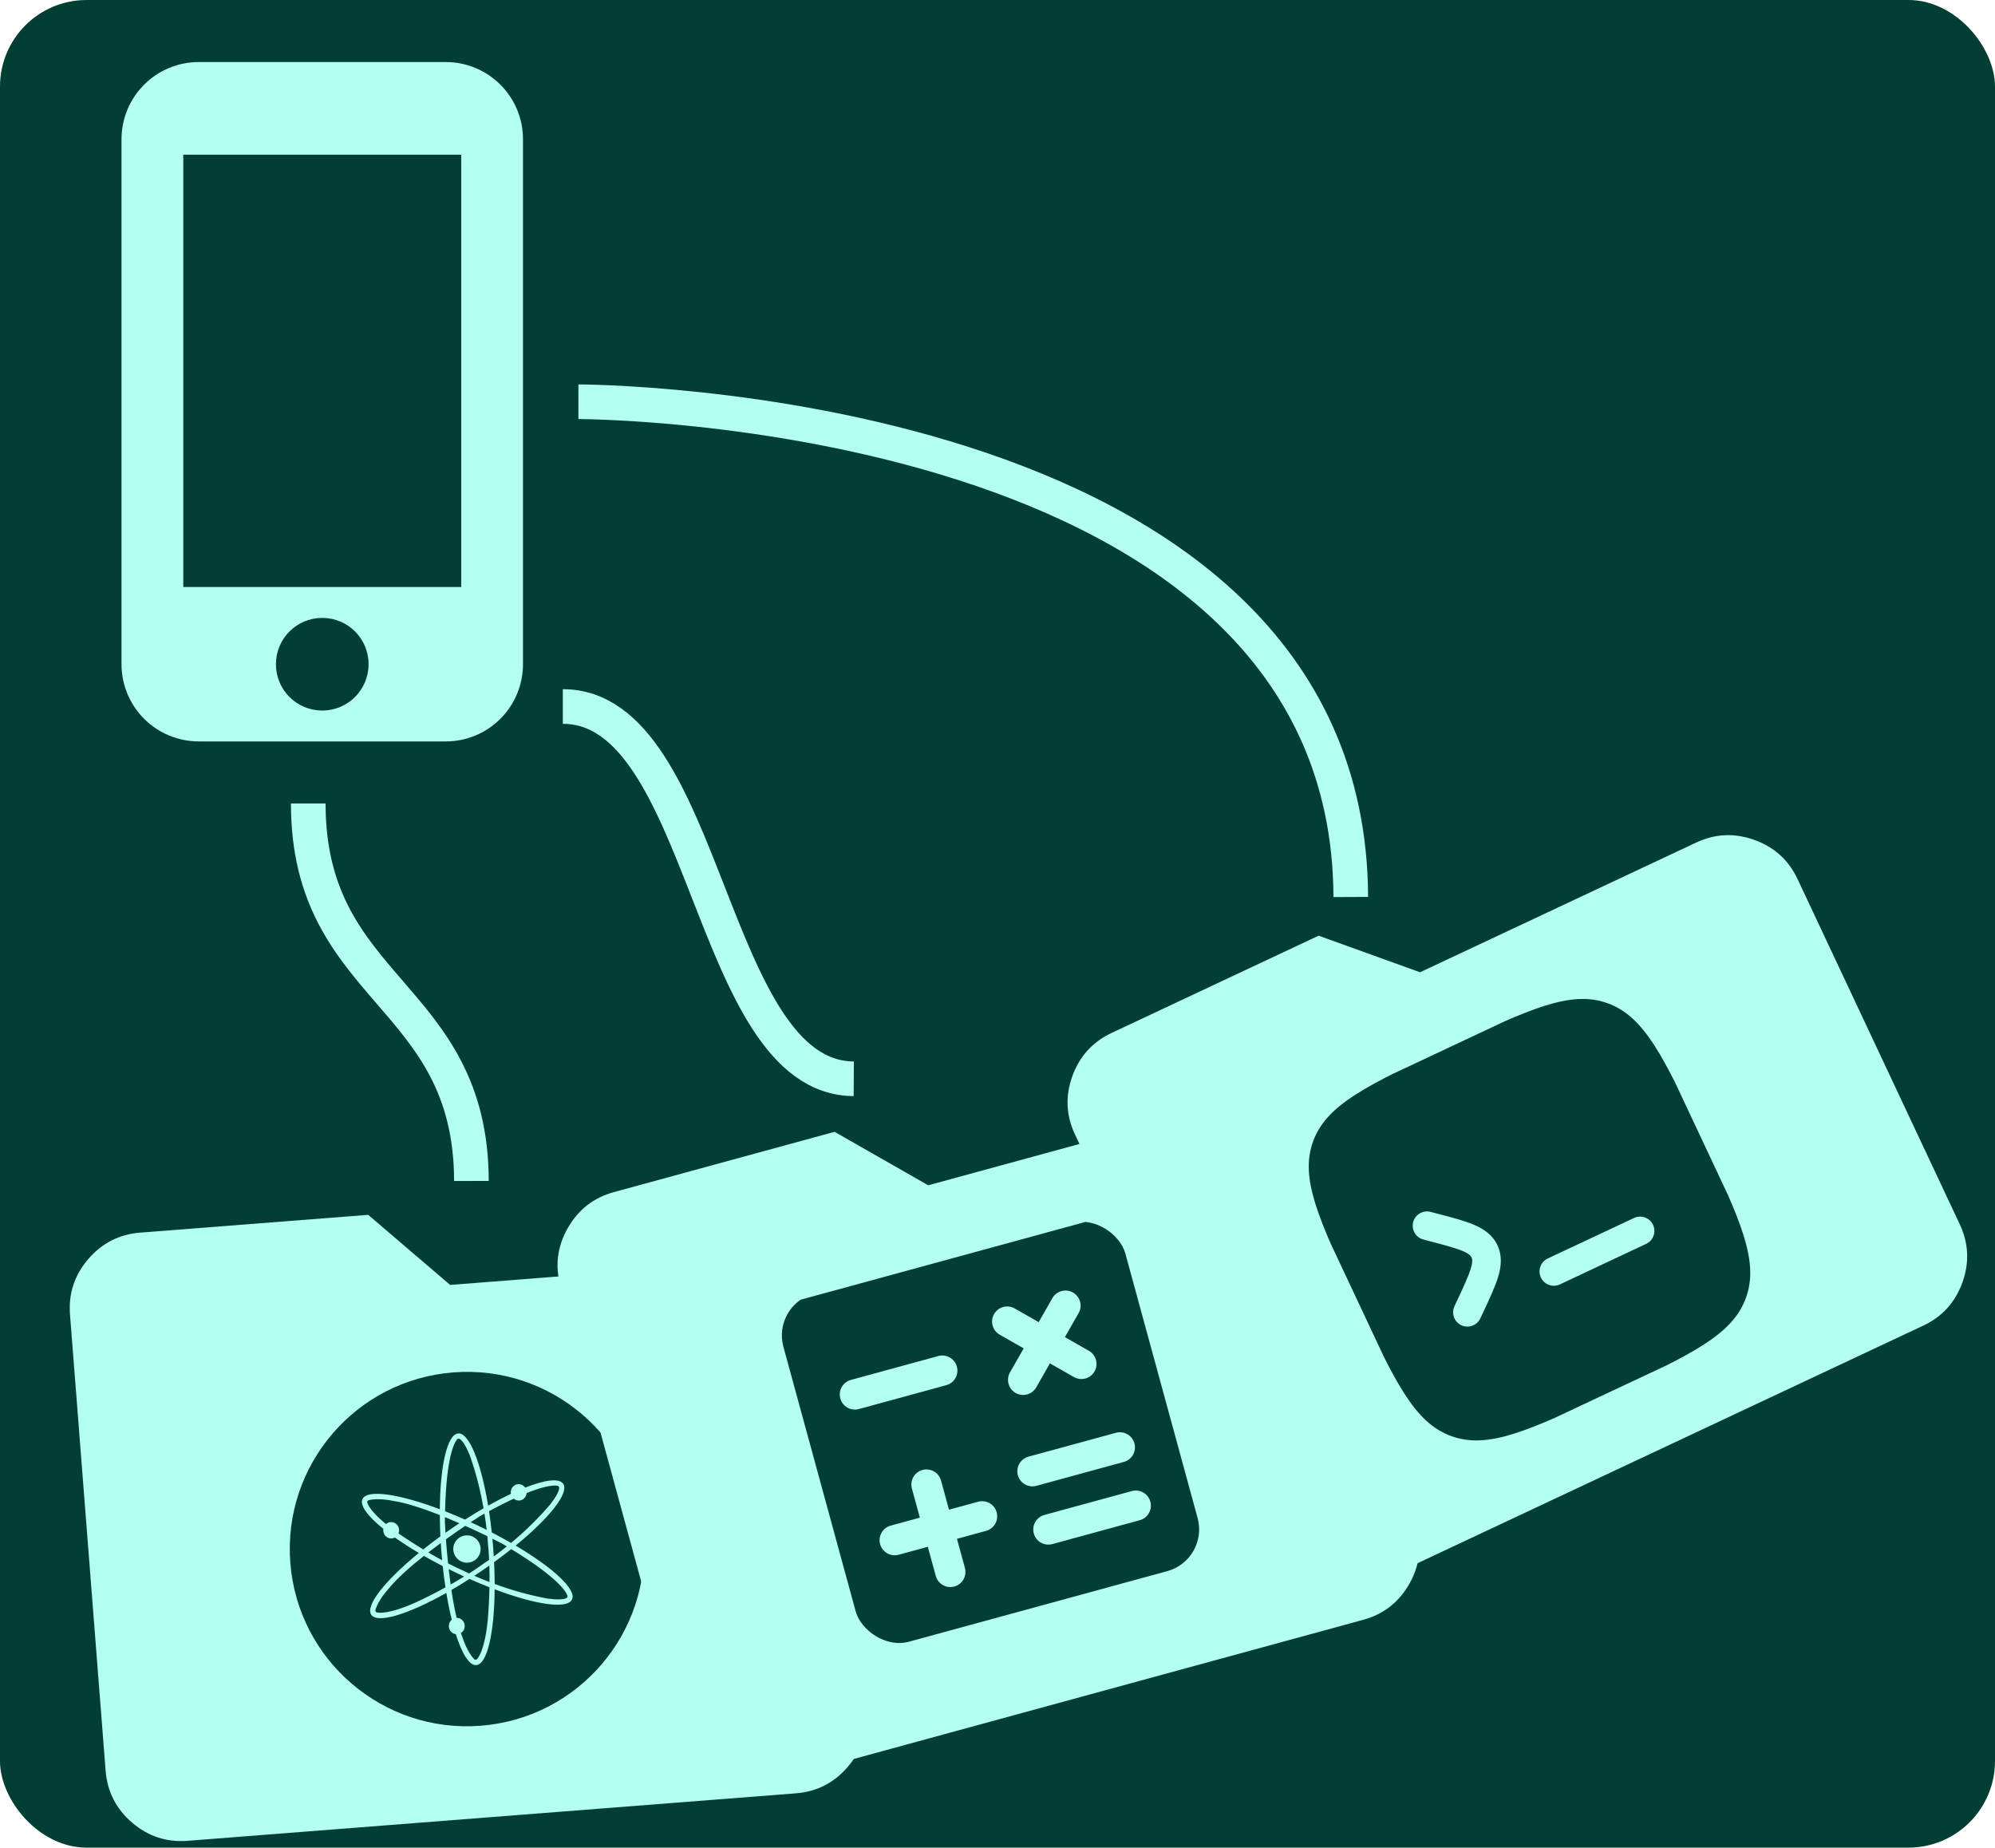 <svg width="1152" height="1067" viewBox="0 0 1152 1067" fill="none" xmlns="http://www.w3.org/2000/svg">
<g clip-path="url(#clip0_188_57)">
<rect width="1152" height="1067" rx="50" fill="#023E33"/>
<g filter="url(#filter0_d_188_57)">
<path d="M110.32 1064.06C98.247 1065 87.58 1061.51 78.319 1053.59C69.059 1045.68 63.949 1035.67 62.991 1023.59L42.427 760.175C41.485 748.102 44.981 737.434 52.915 728.172C60.849 718.91 70.845 713.801 82.902 712.845L214.608 702.564L261.937 743.038L437.544 729.329C449.617 728.387 460.292 731.882 469.569 739.815C478.845 747.748 483.947 757.744 484.873 769.804L502.01 989.313C502.952 1001.39 499.464 1012.06 491.546 1021.34C483.627 1030.61 473.624 1035.71 461.535 1036.64L110.32 1064.06Z" fill="#B3FFF1"/>
<g filter="url(#filter1_d_188_57)">
<g clip-path="url(#clip1_188_57)">
<path d="M279.632 993.609C223.282 998.008 174.041 955.899 169.642 899.549C165.242 843.199 207.352 793.957 263.702 789.558C320.052 785.159 369.293 827.269 373.693 883.619C378.092 939.969 335.982 989.21 279.632 993.609ZM265.207 940.73C268.794 952.081 273.002 958.9 277.026 958.585C283.371 958.09 287.415 939.965 287.633 914.819C311.165 923.695 329.537 926.457 332.295 920.705C335.049 914.966 321.389 902.374 299.745 889.578C319.224 873.655 330.813 859.149 327.226 853.88C324.908 850.487 316.692 851.584 305.266 856.094C304.819 855.431 304.205 854.897 303.486 854.547C302.767 854.196 301.969 854.041 301.171 854.098C300.518 854.158 299.885 854.356 299.314 854.677C298.742 854.999 298.245 855.438 297.855 855.965C297.465 856.492 297.191 857.096 297.05 857.736C296.909 858.376 296.906 859.039 297.039 859.681C292.893 861.635 288.479 863.93 283.875 866.515C279.753 841.65 272.941 824.321 266.583 824.817C260.232 825.313 256.194 843.438 255.975 868.578C232.444 859.707 214.066 856.946 211.314 862.698C209.593 866.296 214.292 872.576 223.364 879.9C223.3 880.289 223.284 880.685 223.315 881.078C223.518 883.686 225.724 885.637 228.242 885.44C228.866 885.394 229.473 885.215 230.023 884.916C234.514 888.072 239.132 891.044 243.864 893.825C224.385 909.748 212.796 924.254 216.389 929.523C219.982 934.785 237.763 929.246 259.734 916.888C260.656 922.455 261.715 927.646 262.865 932.348C262.286 932.841 261.832 933.465 261.542 934.168C261.252 934.871 261.134 935.634 261.199 936.392C261.376 938.668 263.094 940.452 265.207 940.73ZM268.134 940.097C268.871 939.632 269.465 938.973 269.852 938.193C270.239 937.412 270.404 936.54 270.329 935.673C270.255 934.486 269.731 933.373 268.864 932.56C267.997 931.746 266.852 931.294 265.664 931.296C264.475 926.256 263.48 920.746 262.657 915.216C266.183 913.165 269.664 911.037 273.097 908.832C277.031 910.578 280.885 912.196 284.624 913.662C284.52 919.923 284.201 926.178 283.67 932.418C281.901 950.609 277.764 954.73 277.764 954.73C276.919 956.066 275.895 955.197 275.895 955.197C271.75 951.081 269.211 943.048 269.211 943.048C268.826 942.074 268.467 941.09 268.134 940.097ZM232.099 882.573C232.383 881.874 232.499 881.118 232.44 880.365C232.236 877.751 230.031 875.806 227.506 876.003C226.523 876.079 225.593 876.479 224.861 877.14C215.361 869.349 214.278 865.257 214.278 865.257L214.277 865.244C213.545 863.839 214.813 863.387 214.813 863.387C220.448 861.856 228.675 863.697 228.675 863.697C236.366 864.829 246.278 868.122 255.969 871.946C255.988 876.054 256.099 880.161 256.302 884.264C252.835 886.78 249.516 889.297 246.387 891.793C241.536 888.862 236.77 885.783 232.099 882.573ZM298.649 862.468C299.096 862.853 299.614 863.146 300.175 863.33C300.735 863.514 301.326 863.586 301.914 863.541C304.184 863.364 305.931 861.496 306.107 859.224C317.49 854.653 322.255 854.71 323.948 855.034C324.224 855.087 324.472 855.236 324.648 855.455C324.823 855.674 324.915 855.948 324.908 856.229C324.856 859.678 319.281 866.336 319.281 866.336C312.498 874.166 305.083 881.425 297.11 888.039C293.443 885.934 289.728 883.914 285.968 881.98C285.532 877.872 285.005 873.774 284.386 869.689C289.063 867.137 293.823 864.728 298.649 862.468ZM297.24 891.602C324.063 908.036 328.818 916.024 329.655 918.441C329.746 918.705 329.74 918.993 329.64 919.253C329.539 919.513 329.35 919.729 329.105 919.864C326.093 921.542 317.541 920.061 317.541 920.061C307.366 918.109 297.369 915.325 287.65 911.738C287.635 907.691 287.517 903.472 287.308 899.146C290.788 896.628 294.099 894.099 297.24 891.602ZM257.307 898.043C254.615 896.59 251.95 895.086 249.314 893.534C251.734 891.658 254.157 889.833 256.524 888.096C256.73 891.415 256.991 894.731 257.307 898.043ZM257.647 901.416C258.107 905.659 258.633 909.769 259.236 913.712C253.72 916.755 248.101 919.605 242.389 922.258C225.736 929.768 220.099 928.232 220.099 928.232C218.516 928.163 218.771 926.835 218.771 926.835C220.269 921.2 225.969 914.994 225.969 914.994C230.799 908.907 238.618 901.978 246.774 895.516C250.226 897.492 253.864 899.472 257.647 901.423L257.647 901.416ZM286.332 885.576C289.755 887.266 291.795 888.332 291.795 888.332C292.777 888.916 293.739 889.482 294.668 890.045C291.79 892.374 289.229 894.332 287.129 895.868C286.922 892.431 286.656 889.004 286.332 885.576ZM284.675 910.623C281.23 909.307 278.253 908.064 275.888 907.03C278.817 905.105 281.713 903.129 284.574 901.104C284.676 904.381 284.695 907.587 284.675 910.623ZM261.094 903.162C264.049 904.637 267.029 906.064 270.031 907.442C267.374 909.08 264.737 910.627 262.205 912.056C261.796 909.096 261.425 906.131 261.094 903.162ZM260.733 899.854C260.251 895.222 259.84 890.583 259.499 885.939C263.176 883.293 266.892 880.702 270.645 878.165C275.512 880.352 279.909 882.434 283.416 884.136C283.608 886.263 283.675 887.451 283.675 887.451C284.036 890.891 284.293 894.342 284.444 897.797C282.517 899.167 281.399 899.883 281.399 899.883C278.613 901.899 275.766 903.831 272.863 905.675C270.714 904.688 269.531 904.075 269.531 904.075C266.557 902.752 263.624 901.349 260.733 899.854ZM273.803 876.052C276.975 873.944 278.925 872.714 278.925 872.714C279.884 872.171 280.83 871.641 281.753 871.133C282.337 874.751 282.752 877.926 283.042 880.489C279.987 878.958 276.908 877.479 273.803 876.052ZM258.923 873.133C261.772 874.297 264.585 875.489 267.282 876.67C264.573 878.459 261.893 880.292 259.243 882.167C258.992 878.376 258.896 876.08 258.896 876.08L258.923 873.133ZM258.991 869.734C259.763 838.29 264.293 830.167 265.964 828.227C266.147 828.016 266.398 827.876 266.674 827.832C266.95 827.788 267.233 827.843 267.472 827.988C270.434 829.765 273.442 837.895 273.442 837.895C277.284 848.733 279.714 859.392 281.235 868.03C277.615 870.129 274.042 872.307 270.518 874.563C266.713 872.867 262.869 871.257 258.991 869.734ZM272.253 899.423C274.34 899.26 276.277 898.274 277.637 896.684C278.998 895.093 279.671 893.027 279.508 890.94C279.345 888.853 278.36 886.916 276.769 885.556C275.178 884.195 273.112 883.522 271.025 883.685C268.938 883.848 267.001 884.833 265.641 886.424C264.28 888.015 263.607 890.081 263.77 892.168C263.933 894.255 264.918 896.192 266.509 897.552C268.1 898.913 270.166 899.586 272.253 899.423Z" fill="#023E33"/>
</g>
</g>
</g>
<g filter="url(#filter2_d_188_57)">
<path d="M449.314 1029.27C437.633 1032.46 426.501 1031.04 415.918 1025C405.336 1018.96 398.44 1010.09 395.231 998.397L325.604 743.523C322.413 731.841 323.845 720.707 329.901 710.121C335.956 699.535 344.815 692.641 356.479 689.44L483.916 654.627L537.999 685.501L707.915 639.083C719.596 635.892 730.737 637.322 741.338 643.374C751.938 649.425 758.825 658.287 761.998 669.958L820.02 882.353C823.211 894.034 821.788 905.173 815.751 915.77C809.714 926.366 800.845 933.255 789.146 936.436L449.314 1029.27Z" fill="#B3FFF1"/>
<g filter="url(#filter3_d_188_57)">
<g clip-path="url(#clip2_188_57)">
<path d="M631.005 702.046L462.734 748.014C458.271 749.233 454.476 752.175 452.182 756.193C449.889 760.211 449.285 764.975 450.504 769.438L496.472 937.708C497.691 942.171 500.633 945.967 504.651 948.261C508.669 950.554 513.433 951.158 517.896 949.939L686.166 903.97C690.629 902.751 694.425 899.809 696.719 895.791C699.012 891.774 699.616 887.009 698.397 882.547L652.429 714.276C651.209 709.813 648.267 706.018 644.25 703.724C640.232 701.43 635.467 700.827 631.005 702.046ZM579.276 767.781C577.266 766.634 575.794 764.735 575.184 762.502C574.574 760.269 574.876 757.886 576.023 755.876C577.171 753.866 579.07 752.394 581.302 751.784C583.535 751.174 585.919 751.476 587.929 752.624L601.777 760.538L609.677 746.682C610.825 744.672 612.724 743.201 614.956 742.591C617.189 741.981 619.573 742.283 621.583 743.43C623.593 744.578 625.064 746.476 625.674 748.709C626.284 750.942 625.982 753.325 624.835 755.335L616.921 769.183L630.776 777.084C631.771 777.652 632.645 778.411 633.347 779.317C634.049 780.223 634.566 781.258 634.868 782.363C635.17 783.469 635.251 784.623 635.107 785.76C634.963 786.897 634.597 787.994 634.028 788.989C633.46 789.985 632.702 790.858 631.796 791.56C630.89 792.262 629.855 792.779 628.749 793.081C627.644 793.383 626.49 793.464 625.353 793.32C624.216 793.176 623.119 792.81 622.123 792.242L608.275 784.327L600.374 798.183C599.227 800.193 597.328 801.665 595.095 802.275C592.863 802.885 590.479 802.583 588.469 801.435C586.459 800.288 584.987 798.389 584.378 796.156C583.768 793.924 584.07 791.54 585.217 789.53L593.131 775.682L579.276 767.781ZM571.414 881.07L554.587 885.667L559.184 902.494C559.793 904.726 559.491 907.108 558.345 909.117C557.198 911.125 555.3 912.596 553.068 913.206C550.837 913.816 548.455 913.514 546.446 912.367C544.437 911.22 542.966 909.322 542.357 907.091L537.76 890.264L520.933 894.861C518.701 895.47 516.319 895.168 514.31 894.022C512.301 892.875 510.83 890.977 510.221 888.746C509.611 886.514 509.913 884.132 511.06 882.123C512.207 880.114 514.104 878.643 516.336 878.034L533.163 873.437L528.566 856.61C527.956 854.378 528.258 851.996 529.405 849.987C530.552 847.978 532.45 846.507 534.681 845.898C536.913 845.288 539.295 845.59 541.304 846.737C543.313 847.884 544.784 849.782 545.393 852.013L549.99 868.84L566.817 864.243C569.048 863.634 571.431 863.935 573.439 865.082C575.448 866.229 576.919 868.127 577.529 870.358C578.138 872.59 577.837 874.972 576.69 876.981C575.543 878.99 573.645 880.461 571.414 881.07ZM548.43 796.935L497.949 810.725C495.717 811.335 493.335 811.033 491.326 809.886C489.317 808.74 487.846 806.842 487.237 804.61C486.627 802.379 486.929 799.997 488.076 797.988C489.223 795.979 491.12 794.508 493.352 793.898L543.833 780.108C546.064 779.498 548.446 779.8 550.455 780.947C552.464 782.094 553.935 783.992 554.545 786.223C555.154 788.455 554.853 790.837 553.706 792.846C552.559 794.854 550.661 796.325 548.43 796.935ZM660.146 874.913L609.665 888.704C607.433 889.313 605.051 889.011 603.042 887.865C601.033 886.718 599.562 884.82 598.953 882.589C598.343 880.357 598.645 877.975 599.792 875.966C600.939 873.957 602.836 872.486 605.068 871.877L655.549 858.086C657.78 857.477 660.163 857.778 662.171 858.925C664.18 860.072 665.651 861.97 666.261 864.201C666.87 866.433 666.569 868.815 665.422 870.824C664.275 872.833 662.377 874.304 660.146 874.913ZM650.952 841.259L600.471 855.05C598.24 855.659 595.857 855.357 593.849 854.211C591.84 853.064 590.369 851.166 589.759 848.934C589.15 846.703 589.451 844.321 590.598 842.312C591.745 840.303 593.643 838.832 595.874 838.223L646.355 824.432C648.587 823.822 650.969 824.124 652.978 825.271C654.987 826.418 656.458 828.316 657.067 830.547C657.677 832.779 657.375 835.161 656.228 837.17C655.081 839.179 653.184 840.65 650.952 841.259Z" fill="#023E33"/>
</g>
</g>
</g>
<g filter="url(#filter4_d_188_57)">
<path d="M793.664 916.378C782.704 921.528 771.493 922.036 760.03 917.901C748.568 913.767 740.252 906.216 735.083 895.249L622.726 656.116C617.576 645.156 617.075 633.942 621.223 622.473C625.371 611.004 632.915 602.692 643.855 597.535L763.422 541.357L822.003 562.486L981.425 487.582C992.385 482.432 1003.61 481.928 1015.09 486.069C1026.57 490.21 1034.88 497.758 1040.01 508.711L1133.64 707.988C1138.79 718.948 1139.3 730.166 1135.17 741.642C1131.04 753.118 1123.49 761.427 1112.51 766.57L793.664 916.378Z" fill="#B3FFF1"/>
<g filter="url(#filter5_d_188_57)">
<g clip-path="url(#clip3_188_57)">
<path fill-rule="evenodd" clip-rule="evenodd" d="M760.189 656.277C752.465 677.738 763.495 701.213 785.563 748.183C807.632 795.152 818.666 818.637 840.107 826.37C861.573 834.104 885.047 823.075 932.017 801.006C978.987 778.937 1002.47 767.903 1010.2 746.452C1017.95 725.017 1006.91 701.522 984.84 654.552C962.772 607.583 951.737 584.098 930.282 576.359C908.851 568.621 885.356 579.66 838.387 601.729C791.417 623.798 767.932 634.832 760.189 656.277ZM818.033 702.761C818.587 700.643 819.959 698.832 821.848 697.726C823.737 696.619 825.988 696.308 828.106 696.861L831.942 697.856C840.33 700.045 847.47 701.909 852.866 704.178C858.609 706.588 863.8 710 866.688 716.148C869.577 722.295 868.894 728.479 867.079 734.428C865.381 740.031 862.258 746.716 858.59 754.57L856.906 758.159C856.465 759.167 855.826 760.077 855.027 760.835C854.229 761.593 853.287 762.183 852.256 762.572C851.226 762.96 850.129 763.139 849.029 763.097C847.928 763.055 846.848 762.793 845.85 762.328C844.853 761.862 843.958 761.201 843.22 760.385C842.481 759.568 841.914 758.612 841.55 757.573C841.186 756.534 841.034 755.432 841.103 754.334C841.171 753.235 841.458 752.161 841.948 751.175L843.367 748.136C847.358 739.571 849.967 733.966 851.284 729.625C852.537 725.509 852.145 724.027 851.742 723.17C851.34 722.313 850.454 721.075 846.481 719.402C842.289 717.65 836.314 716.066 827.178 713.681L823.933 712.834C821.816 712.28 820.004 710.908 818.898 709.019C817.792 707.13 817.481 704.879 818.033 702.761ZM956.539 704.34C957.47 706.322 957.576 708.593 956.833 710.653C956.09 712.713 954.559 714.393 952.577 715.324L902.758 738.732C900.776 739.663 898.505 739.769 896.445 739.026C894.385 738.283 892.705 736.752 891.773 734.77C890.842 732.788 890.737 730.517 891.48 728.458C892.222 726.398 893.753 724.717 895.735 723.786L945.555 700.378C947.536 699.447 949.807 699.342 951.867 700.084C953.927 700.827 955.607 702.358 956.539 704.34Z" fill="#023E33"/>
</g>
</g>
</g>
<path d="M178 464C178 573 271.983 573 272.218 682" stroke="#B3FFF1" stroke-width="20"/>
<path d="M334 232C334 232 778.885 232 780 518" stroke="#B3FFF1" stroke-width="20"/>
<path d="M325 408C409 408 409 622.463 493 623" stroke="#B3FFF1" stroke-width="20"/>
<path d="M257.417 35.833H114.75C102.926 35.833 91.586 40.531 83.225 48.892C74.864 57.252 70.167 68.593 70.167 80.417V383.583C70.167 395.408 74.864 406.748 83.225 415.109C91.586 423.47 102.926 428.167 114.75 428.167H257.417C269.241 428.167 280.581 423.47 288.942 415.109C297.303 406.748 302 395.408 302 383.583V80.417C302 68.593 297.303 57.252 288.942 48.892C280.581 40.531 269.241 35.833 257.417 35.833ZM186.084 410.333C171.282 410.333 159.334 398.385 159.334 383.583C159.334 368.782 171.282 356.833 186.084 356.833C200.885 356.833 212.834 368.782 212.834 383.583C212.834 398.385 200.885 410.333 186.084 410.333ZM266.334 339H105.834V89.333H266.334V339Z" fill="#B3FFF1"/>
</g>
<defs>
<filter id="filter0_d_188_57" x="32.277" y="693.564" width="475.883" height="377.647" filterUnits="userSpaceOnUse" color-interpolation-filters="sRGB">
<feFlood flood-opacity="0" result="BackgroundImageFix"/>
<feColorMatrix in="SourceAlpha" type="matrix" values="0 0 0 0 0 0 0 0 0 0 0 0 0 0 0 0 0 0 127 0" result="hardAlpha"/>
<feOffset dx="-2" dy="-1"/>
<feGaussianBlur stdDeviation="4"/>
<feComposite in2="hardAlpha" operator="out"/>
<feColorMatrix type="matrix" values="0 0 0 0 0 0 0 0 0 0 0 0 0 0 0 0 0 0 0.25 0"/>
<feBlend mode="normal" in2="BackgroundImageFix" result="effect1_dropShadow_188_57"/>
<feBlend mode="normal" in="SourceGraphic" in2="effect1_dropShadow_188_57" result="shape"/>
</filter>
<filter id="filter1_d_188_57" x="157.677" y="781.594" width="227.98" height="227.98" filterUnits="userSpaceOnUse" color-interpolation-filters="sRGB">
<feFlood flood-opacity="0" result="BackgroundImageFix"/>
<feColorMatrix in="SourceAlpha" type="matrix" values="0 0 0 0 0 0 0 0 0 0 0 0 0 0 0 0 0 0 127 0" result="hardAlpha"/>
<feOffset dy="4"/>
<feGaussianBlur stdDeviation="2"/>
<feComposite in2="hardAlpha" operator="out"/>
<feColorMatrix type="matrix" values="0 0 0 0 0 0 0 0 0 0 0 0 0 0 0 0 0 0 0.25 0"/>
<feBlend mode="normal" in2="BackgroundImageFix" result="effect1_dropShadow_188_57"/>
<feBlend mode="normal" in="SourceGraphic" in2="effect1_dropShadow_188_57" result="shape"/>
</filter>
<filter id="filter2_d_188_57" x="313.952" y="628.431" width="513.724" height="409.495" filterUnits="userSpaceOnUse" color-interpolation-filters="sRGB">
<feFlood flood-opacity="0" result="BackgroundImageFix"/>
<feColorMatrix in="SourceAlpha" type="matrix" values="0 0 0 0 0 0 0 0 0 0 0 0 0 0 0 0 0 0 127 0" result="hardAlpha"/>
<feOffset dx="-2" dy="-1"/>
<feGaussianBlur stdDeviation="4"/>
<feComposite in2="hardAlpha" operator="out"/>
<feColorMatrix type="matrix" values="0 0 0 0 0 0 0 0 0 0 0 0 0 0 0 0 0 0 0.25 0"/>
<feBlend mode="normal" in2="BackgroundImageFix" result="effect1_dropShadow_188_57"/>
<feBlend mode="normal" in="SourceGraphic" in2="effect1_dropShadow_188_57" result="shape"/>
</filter>
<filter id="filter3_d_188_57" x="443.783" y="696.716" width="260.354" height="262.963" filterUnits="userSpaceOnUse" color-interpolation-filters="sRGB">
<feFlood flood-opacity="0" result="BackgroundImageFix"/>
<feColorMatrix in="SourceAlpha" type="matrix" values="0 0 0 0 0 0 0 0 0 0 0 0 0 0 0 0 0 0 127 0" result="hardAlpha"/>
<feOffset dy="4"/>
<feGaussianBlur stdDeviation="2"/>
<feComposite in2="hardAlpha" operator="out"/>
<feColorMatrix type="matrix" values="0 0 0 0 0 0 0 0 0 0 0 0 0 0 0 0 0 0 0.25 0"/>
<feBlend mode="normal" in2="BackgroundImageFix" result="effect1_dropShadow_188_57"/>
<feBlend mode="normal" in="SourceGraphic" in2="effect1_dropShadow_188_57" result="shape"/>
</filter>
<filter id="filter4_d_188_57" x="608.447" y="474.3" width="535.478" height="453.363" filterUnits="userSpaceOnUse" color-interpolation-filters="sRGB">
<feFlood flood-opacity="0" result="BackgroundImageFix"/>
<feColorMatrix in="SourceAlpha" type="matrix" values="0 0 0 0 0 0 0 0 0 0 0 0 0 0 0 0 0 0 127 0" result="hardAlpha"/>
<feOffset dx="-2" dy="-1"/>
<feGaussianBlur stdDeviation="4"/>
<feComposite in2="hardAlpha" operator="out"/>
<feColorMatrix type="matrix" values="0 0 0 0 0 0 0 0 0 0 0 0 0 0 0 0 0 0 0.25 0"/>
<feBlend mode="normal" in2="BackgroundImageFix" result="effect1_dropShadow_188_57"/>
<feBlend mode="normal" in="SourceGraphic" in2="effect1_dropShadow_188_57" result="shape"/>
</filter>
<filter id="filter5_d_188_57" x="735.16" y="555.326" width="300.082" height="300.083" filterUnits="userSpaceOnUse" color-interpolation-filters="sRGB">
<feFlood flood-opacity="0" result="BackgroundImageFix"/>
<feColorMatrix in="SourceAlpha" type="matrix" values="0 0 0 0 0 0 0 0 0 0 0 0 0 0 0 0 0 0 127 0" result="hardAlpha"/>
<feOffset dy="4"/>
<feGaussianBlur stdDeviation="2"/>
<feComposite in2="hardAlpha" operator="out"/>
<feColorMatrix type="matrix" values="0 0 0 0 0 0 0 0 0 0 0 0 0 0 0 0 0 0 0.25 0"/>
<feBlend mode="normal" in2="BackgroundImageFix" result="effect1_dropShadow_188_57"/>
<feBlend mode="normal" in="SourceGraphic" in2="effect1_dropShadow_188_57" result="shape"/>
</filter>
<clipPath id="clip0_188_57">
<rect width="1152" height="1067" rx="50" fill="white"/>
</clipPath>
<clipPath id="clip1_188_57">
<rect x="161.677" y="797.523" width="204.672" height="204.672" rx="40" transform="rotate(-4.464 161.677 797.523)" fill="white"/>
</clipPath>
<clipPath id="clip2_188_57">
<rect x="447.783" y="750.652" width="204.672" height="208.393" rx="25" transform="rotate(-15.279 447.783 750.652)" fill="white"/>
</clipPath>
<clipPath id="clip3_188_57">
<rect x="739.16" y="648.693" width="219.557" height="219.557" rx="25" transform="rotate(-25.166 739.16 648.693)" fill="white"/>
</clipPath>
</defs>
</svg>
